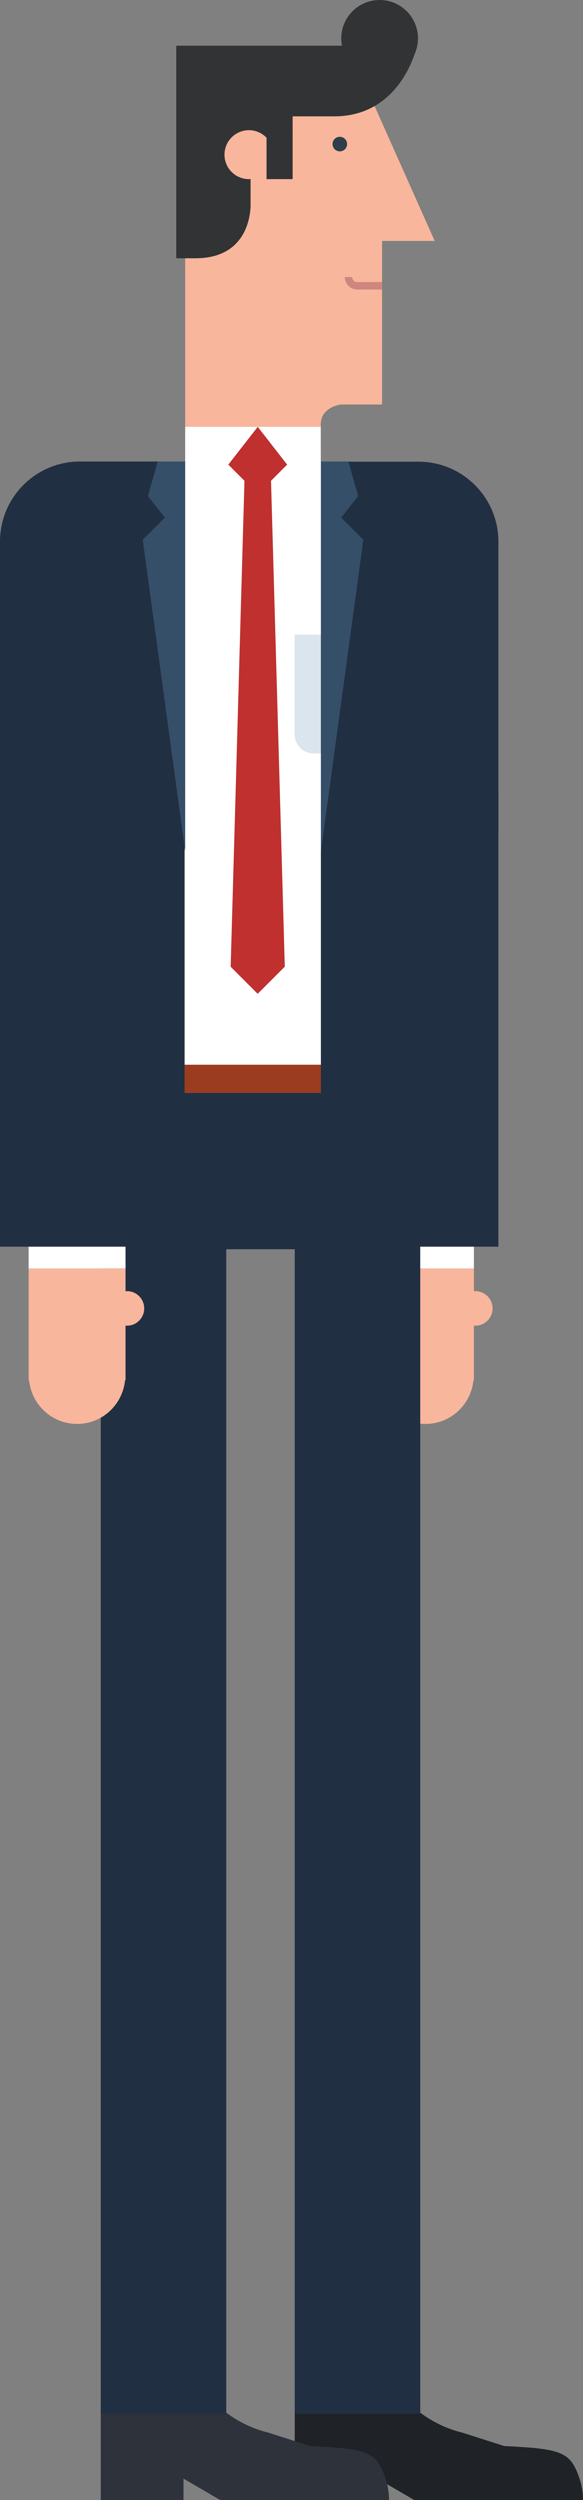 <?xml version="1.0" encoding="utf-8"?>
<!-- Generator: Adobe Illustrator 16.0.0, SVG Export Plug-In . SVG Version: 6.00 Build 0)  -->
<!DOCTYPE svg PUBLIC "-//W3C//DTD SVG 1.1//EN" "http://www.w3.org/Graphics/SVG/1.1/DTD/svg11.dtd">
<svg version="1.1" id="Layer_1" xmlns="http://www.w3.org/2000/svg" xmlns:xlink="http://www.w3.org/1999/xlink" x="0px" y="0px"
	 width="117.883px" height="504.975px" viewBox="0 0 117.883 504.975" enable-background="new 0 0 117.883 504.975"
	 xml:space="preserve">
<rect x="0" y="0" width="117.883" height="504.975" fill="#808080" stroke="none"/>
<g>
	<path fill="#F8B69C" d="M95.826,249.429h-0.004v6.778v0.004H76.231v9.305v12.281c0,0.008-0.002,0.012-0.002,0.012
		c0,0.018,0.002,0.021,0.002,0.021v0.955h0.098c0.49,4.951,4.62,8.83,9.698,8.83c5.081,0,9.209-3.879,9.703-8.83h0.096v-0.947
		c0,0,0-0.012,0-0.021c0,0,0-0.012,0-0.02v-10.053c0.096,0.008,0.184,0.027,0.283,0.027c1.929,0,3.491-1.562,3.491-3.488
		c0-1.93-1.562-3.492-3.491-3.492c-0.1,0-0.188,0.02-0.283,0.029v-8.576V249.429z"/>
	<rect x="76.233" y="256.207" fill="#FFFFFF" width="19.591" height="0.004"/>
	<polygon fill="#FFFFFF" points="76.229,249.429 76.229,249.429 76.229,256.211 76.233,256.211 76.233,256.207 76.229,256.207 	"/>
	<polygon fill="#FFFFFF" points="76.233,249.429 76.229,249.429 76.229,256.207 76.233,256.207 76.233,252.244 	"/>
	<g opacity="0.3">
		<g>
			<defs>
				<rect id="SVGID_1_" x="76.229" y="249.429" width="0.004" height="6.778"/>
			</defs>
			<clipPath id="SVGID_2_">
				<use xlink:href="#SVGID_1_"  overflow="visible"/>
			</clipPath>
			<polygon clip-path="url(#SVGID_2_)" fill="#84A8C1" points="76.233,249.429 76.229,249.429 76.229,256.207 76.233,256.207 
				76.233,252.244 			"/>
		</g>
	</g>
	<polygon fill="#FFFFFF" points="79.147,249.429 76.231,249.429 76.231,252.244 76.231,256.207 95.822,256.207 95.822,249.429 	"/>
	<rect x="75.053" y="159.621" fill="#212F42" width="25.723" height="92.189"/>
	<path fill="#1F2328" d="M117.173,500.631c-1.815-5.398-3.526-6.004-15.213-6.566l-8.514-2.719
		c-4.775-1.172-8.974-3.807-12.099-7.398c-0.702-0.809-1.344-1.67-1.934-2.57c-5.394,0.395-4.622,5.301-4.622,5.301H59.598v2.053
		v2.859v2.857v6.184v2.719v1.625h16.731v-1.625v-2.707l7.431,4.332h34.123C117.883,503.453,117.631,501.994,117.173,500.631"/>
	<rect x="59.596" y="224.56" fill="#212F42" width="25.377" height="262.96"/>
	<path fill="#F8B69C" d="M73.873,17.239l-0.498-0.628H37.443v76.644v28.923H64.86V93.255v-0.03v-7.51
		c0-3.504,4.006-4.007,4.006-4.007h8.385V48.661h10.643L73.873,17.239z"/>
	<path fill="#2F3E4A" d="M70.182,29.101c0,0.812-0.657,1.471-1.473,1.471c-0.812,0-1.469-0.659-1.469-1.471s0.657-1.472,1.469-1.472
		C69.524,27.629,70.182,28.289,70.182,29.101"/>
	<path fill="#CF867C" d="M72.238,56.98c-0.562,0-1.021-0.458-1.021-1.02h-1.503c0,1.389,1.131,2.521,2.523,2.521h5.016V56.98H72.238
		z"/>
	<path fill="#2D323B" d="M77.951,500.631c-1.815-5.398-3.526-6.004-15.212-6.566l-8.515-2.719
		c-4.775-1.172-8.974-3.807-12.099-7.398c-0.702-0.809-1.344-1.67-1.934-2.57c-5.396,0.395-4.622,5.301-4.622,5.301H20.376v2.053
		v2.859v2.857v6.184v2.719v1.625h16.731v-1.625v-2.707l7.43,4.332h34.124C78.661,503.453,78.409,501.994,77.951,500.631"/>
	<rect x="20.372" y="224.56" fill="#212F42" width="25.379" height="262.96"/>
	<rect x="20.376" y="215.056" fill="#9B3C21" width="64.595" height="5.704"/>
	<polygon fill="#212F42" points="78.625,220.76 78.625,215.056 75.727,215.056 75.727,220.76 37.075,220.76 37.075,215.056 
		34.177,215.056 34.177,220.76 20.376,220.76 20.376,252.328 84.971,252.328 84.971,220.76 	"/>
	<polygon fill="#FFFFFF" points="64.86,93.257 64.844,86.213 58.669,86.213 53.392,86.213 47.615,86.213 42.53,86.213 
		37.443,86.213 37.443,93.257 37.318,93.257 37.318,215.056 64.886,215.056 64.886,93.257 	"/>
	<g opacity="0.3">
		<g>
			<defs>
				<rect id="SVGID_3_" x="59.574" y="128.199" width="22.802" height="23.988"/>
			</defs>
			<clipPath id="SVGID_4_">
				<use xlink:href="#SVGID_3_"  overflow="visible"/>
			</clipPath>
			<path clip-path="url(#SVGID_4_)" fill="#84A8C1" d="M59.574,148.334c0,2.129,1.726,3.854,3.854,3.854h15.097
				c2.129,0,3.851-1.725,3.851-3.854v-20.133H59.574V148.334z"/>
		</g>
	</g>
	<polygon fill="#BF302E" points="58.063,93.847 52.115,86.213 46.164,93.847 49.429,97.111 46.641,195.271 46.639,195.271 
		52.104,200.736 57.564,195.271 57.587,195.271 54.801,97.111 	"/>
	<path fill="#313335" d="M76.759,0c-4.287,0-7.758,3.475-7.758,7.758c0,0.504,0.059,0.994,0.146,1.471H35.642v42.937h3.885
		c11.766,0,11.138-11.142,11.138-11.142v-4.875c-0.111,0.008-0.219,0.035-0.33,0.035c-2.73,0-4.943-2.212-4.943-4.942
		c0-2.734,2.213-4.947,4.943-4.947c1.398,0,2.658,0.588,3.56,1.524v3.191v3.647v1.526h5.274V23.5h8.398
		c10.894,0,15.037-8.914,16.297-12.646c0.416-0.948,0.653-1.995,0.653-3.097C84.517,3.475,81.044,0,76.759,0"/>
	<polygon fill="#354F69" points="70.445,93.219 72.422,100.199 68.994,104.558 73.467,109.026 64.884,171.999 64.884,109.776 
		64.884,103.797 64.884,93.219 	"/>
	<path fill="#212F42" d="M31.885,93.219H16.167c-8.926,0-16.166,7.235-16.166,16.163v0.035v11.808v0.036v46.907h20.373v0.036v46.852
		v28.408h1.603h15.342v-28.408V93.257v-0.038H31.885z"/>
	<path fill="#212F42" d="M84.624,93.257H68.902h-4.019v121.799v28.408h15.344h4.743v-28.408v-46.888h15.807v-19.039v-16.818v-22.894
		C100.777,100.492,93.546,93.257,84.624,93.257"/>
	<polygon fill="#354F69" points="31.885,93.219 29.905,100.199 33.335,104.558 28.863,109.026 37.446,171.999 37.446,109.776 
		37.446,103.797 37.446,93.219 	"/>
	<polygon fill="#354F69" points="70.445,93.219 72.422,100.199 68.994,104.558 73.467,109.026 64.884,171.999 64.884,109.776 
		64.884,103.797 64.884,93.219 	"/>
	<path fill="#F8B69C" d="M25.383,249.429L25.383,249.429v6.782H5.79v9.305v12.281c0,0.008-0.002,0.012-0.002,0.012
		c0,0.018,0.002,0.021,0.002,0.021v0.955h0.096c0.492,4.951,4.62,8.83,9.703,8.83c5.078,0,9.208-3.879,9.698-8.83h0.096v-0.947
		c0,0,0.004-0.012,0.004-0.021c0,0-0.004-0.012-0.004-0.02v-10.053c0.096,0.008,0.188,0.027,0.285,0.027
		c1.928,0,3.492-1.562,3.492-3.488c0-1.93-1.564-3.492-3.492-3.492c-0.098,0-0.189,0.02-0.285,0.029v-8.576V249.429z"/>
	<path fill="#FFFFFF" d="M25.383,256.211H5.79H25.383z"/>
	<polygon fill="#FFFFFF" points="5.79,249.429 5.786,249.429 5.786,256.211 5.79,256.211 5.79,256.211 	"/>
	<polygon fill="#FFFFFF" points="5.79,249.429 5.79,249.429 5.79,256.211 5.79,256.211 5.79,252.244 	"/>
	<g opacity="0.3">
		<g>
			<defs>
				<rect id="SVGID_5_" x="5.788" y="249.429" width="0.002" height="6.782"/>
			</defs>
			<clipPath id="SVGID_6_">
				<use xlink:href="#SVGID_5_"  overflow="visible"/>
			</clipPath>
			<polygon clip-path="url(#SVGID_6_)" fill="#84A8C1" points="5.79,249.429 5.79,249.429 5.79,256.211 5.79,256.211 5.79,252.244 
							"/>
		</g>
	</g>
	<polygon fill="#FFFFFF" points="8.708,249.429 5.79,249.429 5.79,252.244 5.79,256.211 25.383,256.211 25.383,249.429 	"/>
	<rect y="159.625" fill="#212F42" width="25.722" height="92.186"/>
</g>
</svg>
